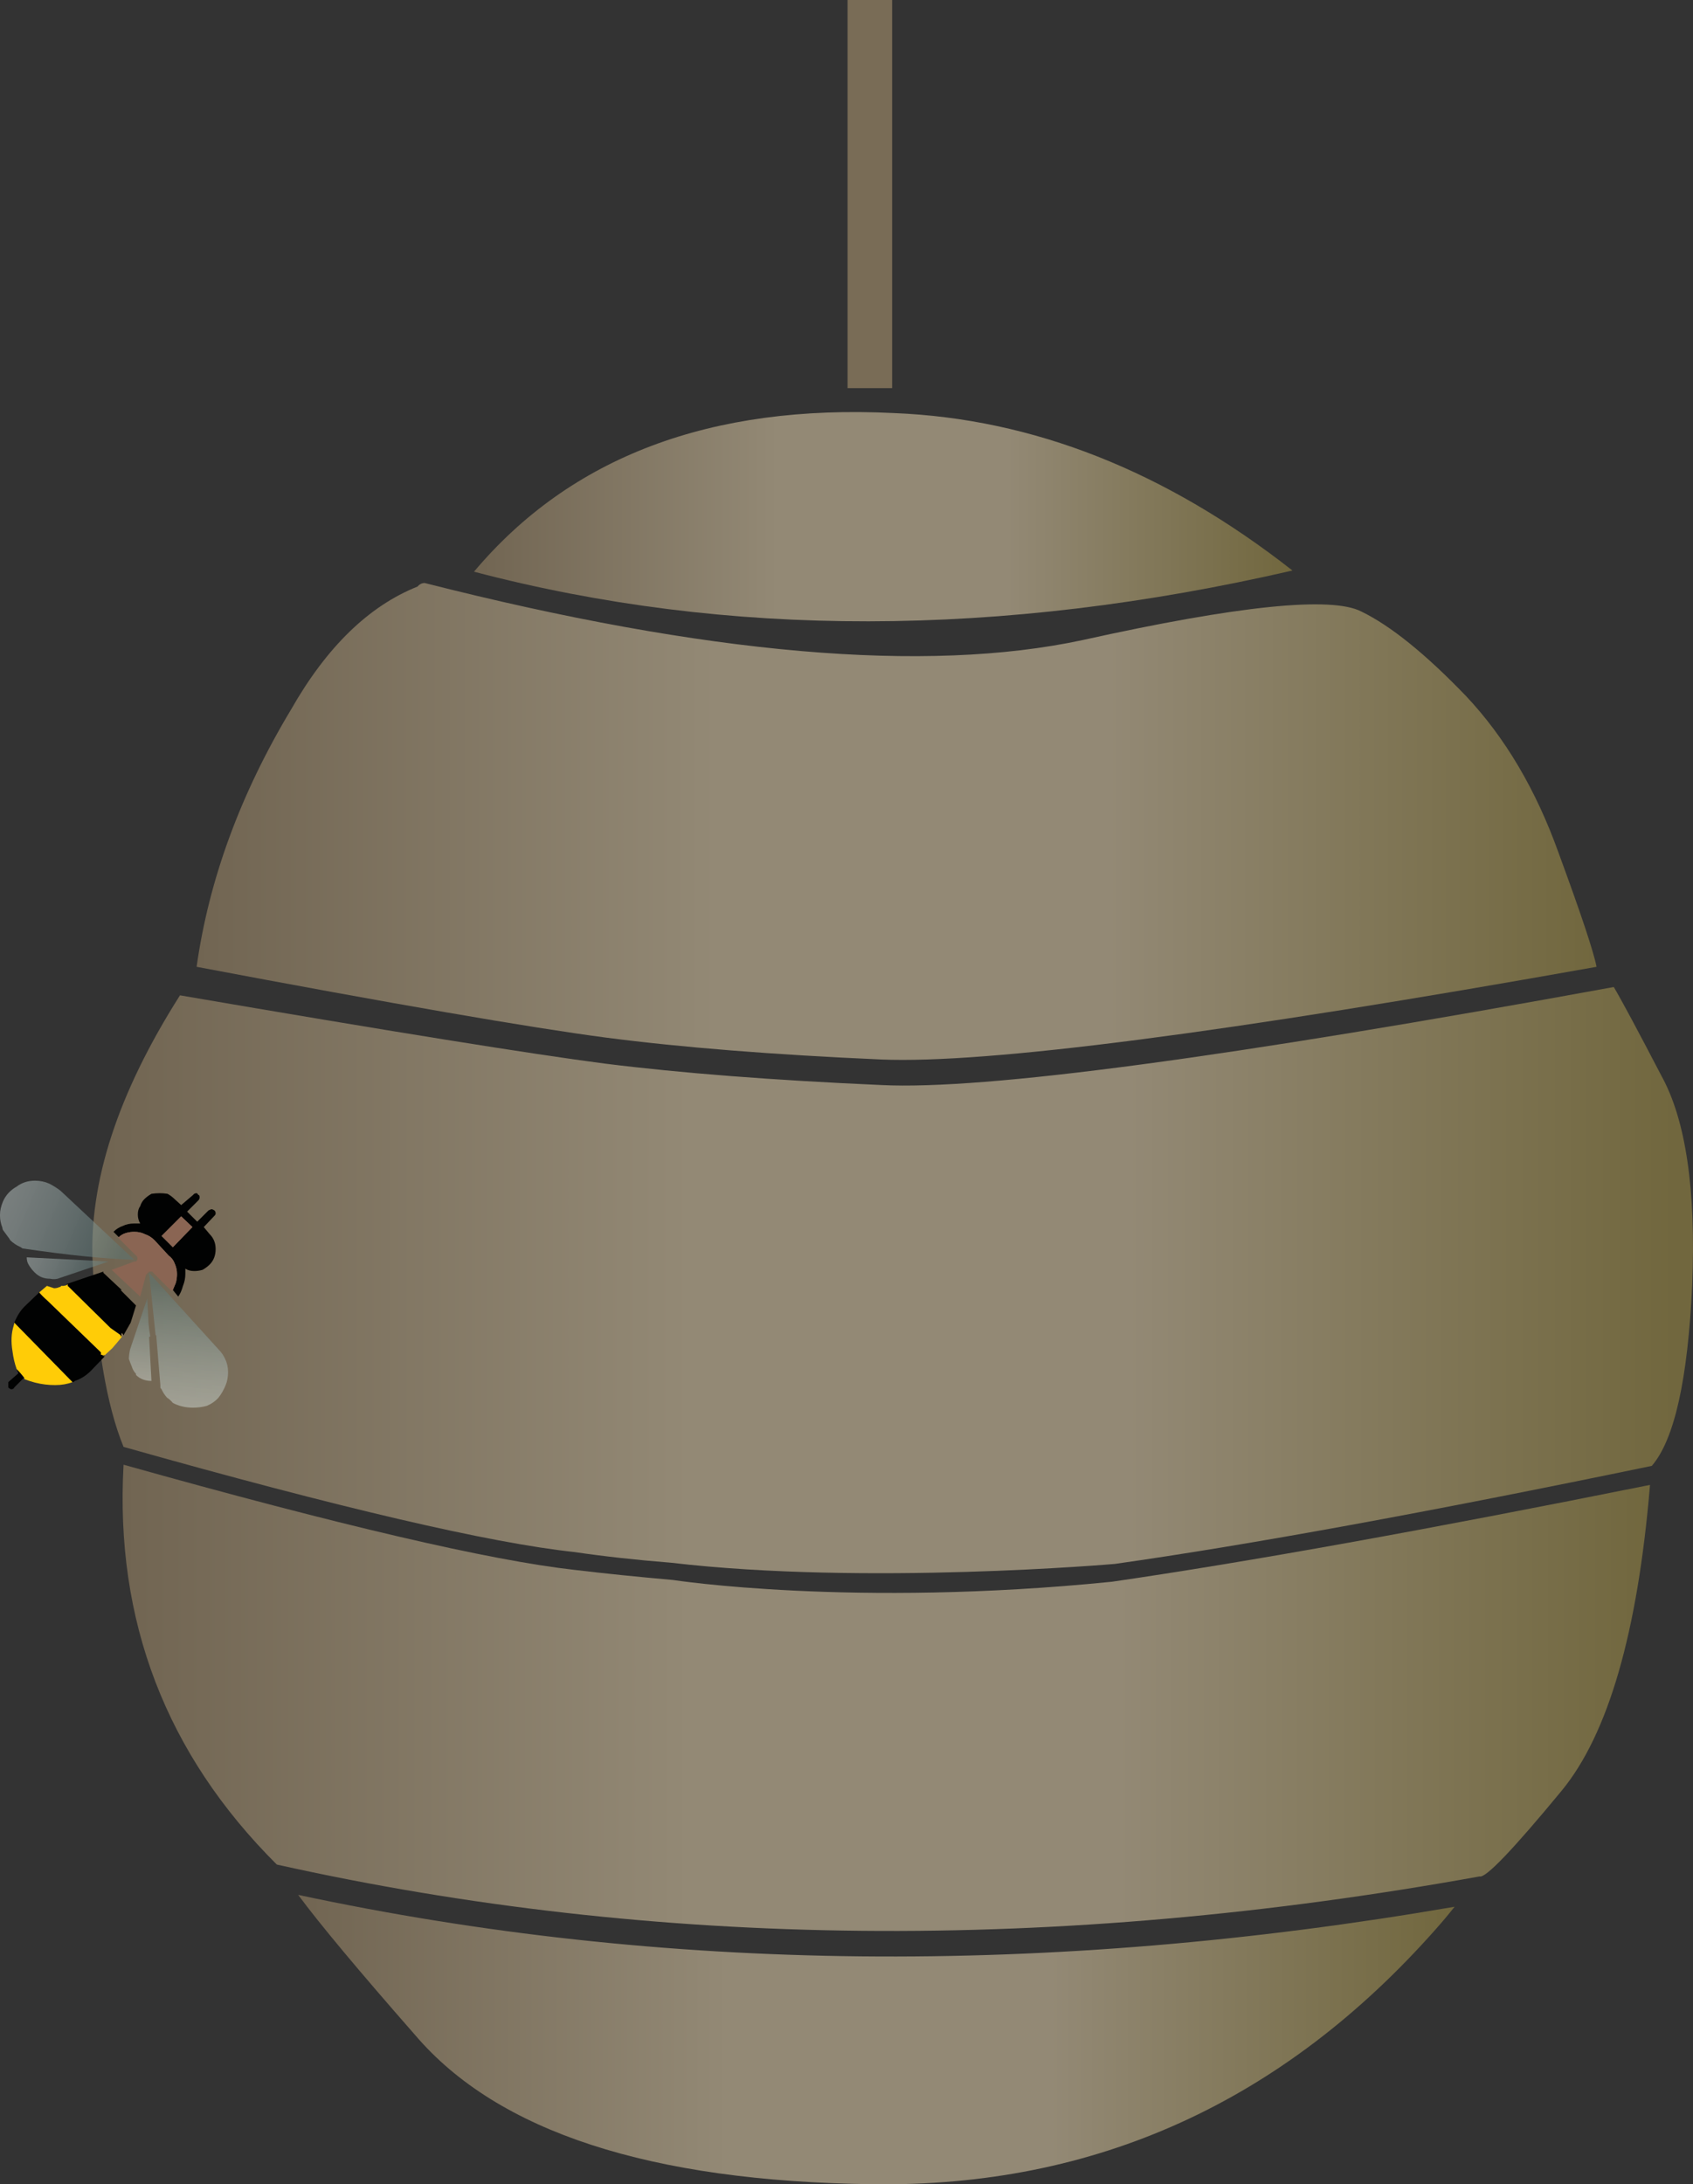 <?xml version="1.0" encoding="utf-8"?>
<!-- Generator: Adobe Illustrator 16.0.4, SVG Export Plug-In . SVG Version: 6.00 Build 0)  -->
<!DOCTYPE svg PUBLIC "-//W3C//DTD SVG 1.1//EN" "http://www.w3.org/Graphics/SVG/1.1/DTD/svg11.dtd">
<svg version="1.1" id="Calque_1" xmlns="http://www.w3.org/2000/svg" xmlns:xlink="http://www.w3.org/1999/xlink" x="0px" y="0px"
	 width="142.52px" height="183.818px" viewBox="0 0 142.52 183.818" enable-background="new 0 0 142.52 183.818"
	 xml:space="preserve">
<rect x="0" y="0" width="142.52" height="183.818" fill="#333333" stroke="none"/>
<g>
	<g>
		<rect x="71.351" fill-rule="evenodd" clip-rule="evenodd" fill="#796C56" width="3.75" height="32.662"/>
		<linearGradient id="SVGID_1_" gradientUnits="userSpaceOnUse" x1="8.963" y1="107.728" x2="141.038" y2="107.728">
			<stop  offset="0" style="stop-color:#716552"/>
			<stop  offset="0.372" style="stop-color:#938975"/>
			<stop  offset="0.651" style="stop-color:#938975"/>
			<stop  offset="1" style="stop-color:#71673E"/>
		</linearGradient>
		<path fill-rule="evenodd" clip-rule="evenodd" fill="url(#SVGID_1_)" d="M56.5,131.512c-2.933-0.233-5.649-0.534-8.149-0.9
			c-7.134-0.767-19.783-3.716-37.95-8.85c-1.434-3.5-2.3-8.65-2.6-15.45c-0.334-6.8,2.116-14.316,7.35-22.55
			c17.7,3.033,29.633,4.95,35.8,5.75c6.4,0.8,14.15,1.399,23.25,1.8c8.667,0.434,29.217-2.316,61.65-8.25
			c0.633,1.066,1.967,3.55,4,7.45c2.066,3.733,2.933,9.616,2.6,17.649c-0.366,7.934-1.5,13-3.399,15.2
			c-18.834,3.9-33.9,6.65-45.2,8.25C93.851,131.611,72.9,133.437,56.5,131.512z"/>
		<linearGradient id="SVGID_2_" gradientUnits="userSpaceOnUse" x1="16.551" y1="69.128" x2="134.4" y2="69.128">
			<stop  offset="0" style="stop-color:#716552"/>
			<stop  offset="0.372" style="stop-color:#938975"/>
			<stop  offset="0.651" style="stop-color:#938975"/>
			<stop  offset="1" style="stop-color:#71673E"/>
		</linearGradient>
		<path fill-rule="evenodd" clip-rule="evenodd" fill="url(#SVGID_2_)" d="M123.4,58.562c3.3,3.5,5.9,7.9,7.8,13.2
			c1.9,5.167,2.967,8.366,3.2,9.6c-31.233,5.567-51.3,8.167-60.2,7.8c-9.1-0.399-16.85-1.016-23.25-1.85
			c-6.333-0.834-17.8-2.816-34.399-5.95c1.033-7.333,3.683-14.55,7.949-21.65c3-5.267,6.551-8.717,10.65-10.35
			c0.167-0.2,0.367-0.3,0.6-0.3c23.733,6.033,42.2,7.633,55.4,4.8c13.1-2.9,20.917-3.7,23.45-2.4
			C117.067,52.662,120,55.028,123.4,58.562z"/>
		<linearGradient id="SVGID_3_" gradientUnits="userSpaceOnUse" x1="39.9" y1="43.482" x2="108.801" y2="43.482">
			<stop  offset="0" style="stop-color:#716552"/>
			<stop  offset="0.372" style="stop-color:#938975"/>
			<stop  offset="0.651" style="stop-color:#938975"/>
			<stop  offset="1" style="stop-color:#71673E"/>
		</linearGradient>
		<path fill-rule="evenodd" clip-rule="evenodd" fill="url(#SVGID_3_)" d="M108.801,48.012c-24.601,5.667-47.567,5.7-68.9,0.1
			c8.133-9.667,19.917-14.117,35.35-13.35C86.95,35.228,98.134,39.645,108.801,48.012z"/>
		<linearGradient id="SVGID_4_" gradientUnits="userSpaceOnUse" x1="10.32" y1="142.88" x2="138.9" y2="142.88">
			<stop  offset="0" style="stop-color:#716552"/>
			<stop  offset="0.372" style="stop-color:#938975"/>
			<stop  offset="0.651" style="stop-color:#938975"/>
			<stop  offset="1" style="stop-color:#71673E"/>
		</linearGradient>
		<path fill-rule="evenodd" clip-rule="evenodd" fill="url(#SVGID_4_)" d="M93.601,133.111c11.467-1.667,26.566-4.384,45.3-8.149
			c-1.033,12.399-3.517,20.982-7.45,25.75c-4.1,4.967-6.399,7.366-6.899,7.199c-35.634,6.434-69.384,6.101-101.25-1
			c-9.334-9.3-13.634-20.516-12.9-33.649c18.167,5.1,30.816,8.05,37.95,8.85c2.5,0.3,5.267,0.583,8.3,0.851
			C56.65,132.962,71.775,135.312,93.601,133.111z"/>
		<linearGradient id="SVGID_5_" gradientUnits="userSpaceOnUse" x1="58.551" y1="128.236" x2="91.7" y2="128.236">
			<stop  offset="0" style="stop-color:#71673E"/>
			<stop  offset="1" style="stop-color:#4D441D"/>
		</linearGradient>
		<path display="none" fill-rule="evenodd" clip-rule="evenodd" fill="url(#SVGID_5_)" d="M91.7,128.212c0,0.833,0,1.633,0,2.399
			c-0.866,5.034-2.517,9.034-4.95,12c-3.166,3.967-7.05,5.95-11.649,5.95c-4.567,0-8.467-1.983-11.7-5.95
			c-2.233-2.8-3.7-6.017-4.4-9.649c0-0.268,0-0.484,0-0.65c-0.3-1.834-0.449-3.2-0.449-4.1c0-5.667,1.616-10.484,4.85-14.45
			c3.233-3.9,7.133-5.851,11.7-5.851c4.6,0,8.483,1.95,11.649,5.851C90.051,117.728,91.7,122.545,91.7,128.212z"/>
		<linearGradient id="SVGID_6_" gradientUnits="userSpaceOnUse" x1="25.101" y1="171.64" x2="122.45" y2="171.64">
			<stop  offset="0" style="stop-color:#716552"/>
			<stop  offset="0.372" style="stop-color:#938975"/>
			<stop  offset="0.651" style="stop-color:#938975"/>
			<stop  offset="1" style="stop-color:#71673E"/>
		</linearGradient>
		<path fill-rule="evenodd" clip-rule="evenodd" fill="url(#SVGID_6_)" d="M120.9,162.312c-12.9,14.6-28.717,21.767-47.45,21.5
			c-18.733-0.233-31.566-4.416-38.5-12.55c-4.767-5.434-8.05-9.366-9.85-11.8c30.667,6.566,63.116,6.899,97.35,1
			C121.95,161.095,121.434,161.712,120.9,162.312z"/>
	</g>
</g>
<g>
	<g>
		<path fill-rule="evenodd" clip-rule="evenodd" fill="#010202" d="M16.2,103.262l-0.95-0.9l-1.649,1.65l0.95,0.95L16.2,103.262z
			 M14.551,108.562c0.1-0.233,0.183-0.434,0.25-0.6c0.066-0.234,0.1-0.484,0.1-0.75c0-0.301-0.066-0.601-0.2-0.9
			c-0.1-0.267-0.267-0.483-0.5-0.65l-1.2-1.3c-0.232-0.233-0.5-0.399-0.8-0.5c-0.267-0.134-0.566-0.2-0.899-0.2
			c-0.233,0-0.467,0.033-0.7,0.101c-0.233,0.066-0.434,0.183-0.601,0.35l-0.449-0.45c0.232-0.232,0.5-0.399,0.8-0.5
			c0.267-0.133,0.583-0.199,0.95-0.199c0.166,0,0.333,0,0.5,0c-0.134-0.234-0.2-0.484-0.2-0.75c0-0.301,0.066-0.533,0.2-0.7
			c0.066-0.233,0.183-0.434,0.35-0.601c0.167-0.166,0.367-0.316,0.6-0.449c0.233-0.033,0.467-0.051,0.7-0.051
			c0.2,0,0.417,0.018,0.65,0.051c0.233,0.133,0.433,0.283,0.6,0.449l0.55,0.5l1-0.85c0.067-0.1,0.167-0.15,0.301-0.15
			c0.033,0,0.083,0.051,0.149,0.15c0.067,0,0.101,0.066,0.101,0.2c0,0.1-0.033,0.183-0.101,0.25l-0.95,0.95l0.851,0.85l0.95-0.95
			c0.133-0.066,0.217-0.1,0.25-0.1c0.066,0,0.149,0.033,0.25,0.1c0.066,0.067,0.1,0.15,0.1,0.25c0,0.067-0.033,0.134-0.1,0.2
			l-0.9,0.95l0.5,0.6c0.333,0.333,0.5,0.75,0.5,1.25c0,0.534-0.167,0.967-0.5,1.3c-0.167,0.167-0.367,0.316-0.6,0.45
			c-0.233,0.067-0.467,0.101-0.7,0.101c-0.3,0-0.55-0.066-0.75-0.2c0,0.167,0,0.316,0,0.45c0,0.333-0.067,0.666-0.2,1
			c-0.1,0.366-0.233,0.666-0.4,0.899L14.551,108.562z M8.801,114.161l-1.15,1.2c-0.4,0.4-0.85,0.684-1.35,0.851
			c-0.067,0.066-0.134,0.1-0.2,0.1l-4.9-5c0.233-0.566,0.517-1.017,0.851-1.35l1.25-1.2c0.199,0.233,0.416,0.45,0.649,0.649
			l4.55,4.4v0.2h0.101L8.801,114.161z M10.351,112.361l-0.101-0.2v0.2l-0.1,0.15v-0.15l-0.85-0.6l-3.601-3.55
			c0-0.033,0-0.084,0-0.15l-0.1,0.1v-0.1l3.1-1.05v0.1l1.55,1.45h-0.1l1.3,1.3l-0.45,1.45l-0.6,1.05H10.351z M1.4,115.212
			c0.233,0.232,0.45,0.482,0.65,0.75H2l-0.8,0.8c-0.033,0.1-0.116,0.149-0.25,0.149c-0.066,0-0.149-0.05-0.25-0.149
			c0-0.067,0-0.134,0-0.2c0-0.1,0-0.184,0-0.25l0.851-0.75C1.483,115.429,1.434,115.312,1.4,115.212z"/>
		<path fill-rule="evenodd" clip-rule="evenodd" fill="#8A6553" d="M14.551,108.562c-0.067,0-0.101,0.033-0.101,0.1l-1.55-1.55
			c-0.033-0.066-0.083-0.1-0.15-0.1c-0.066,0-0.133,0-0.199,0c-0.033,0-0.051,0.033-0.051,0.1h-0.1v0.101
			c-0.066,0-0.1,0.016-0.1,0.05l-0.5,1.85l-2.4-2.25l1.9-0.7c0.033,0,0.083,0,0.149,0c0.067-0.066,0.101-0.116,0.101-0.149
			c0.033-0.067,0.033-0.134,0-0.2c0-0.066-0.033-0.117-0.101-0.15l-1.55-1.55H10c0.167-0.167,0.367-0.283,0.601-0.35
			c0.233-0.067,0.467-0.101,0.7-0.101c0.333,0,0.633,0.066,0.899,0.2c0.3,0.101,0.567,0.267,0.8,0.5l1.2,1.3
			c0.233,0.167,0.4,0.384,0.5,0.65c0.134,0.3,0.2,0.6,0.2,0.9c0,0.266-0.033,0.516-0.1,0.75
			C14.733,108.128,14.65,108.328,14.551,108.562z M16.2,103.262l-1.649,1.7l-0.95-0.95l1.649-1.65L16.2,103.262z"/>
		<linearGradient id="SVGID_7_" gradientUnits="userSpaceOnUse" x1="10.256" y1="105.445" x2="0.051" y2="101.057">
			<stop  offset="0" style="stop-color:#587675;stop-opacity:0.502"/>
			<stop  offset="1" style="stop-color:#E5F3F1;stop-opacity:0.4"/>
		</linearGradient>
		<path fill-rule="evenodd" clip-rule="evenodd" fill="url(#SVGID_7_)" d="M4.15,99.611c0.333,0.167,0.65,0.366,0.95,0.601l6.2,5.8
			c-2.434-0.067-5.567-0.384-9.4-0.95l-0.15-0.1c-0.366-0.167-0.666-0.367-0.899-0.601l-0.05-0.1c-0.2-0.267-0.384-0.517-0.551-0.75
			c-0.033-0.067-0.05-0.134-0.05-0.2c-0.133-0.334-0.2-0.666-0.2-1v-0.1c0-0.334,0.084-0.7,0.25-1.101
			c0.233-0.533,0.617-0.95,1.15-1.25c0.434-0.333,0.95-0.5,1.55-0.5C3.384,99.361,3.783,99.444,4.15,99.611z"/>
		<path fill-rule="evenodd" clip-rule="evenodd" fill="#FFCC07" d="M8.801,114.062l-0.101-0.05l0.101,0.149l-0.2-0.149H8.5v-0.2
			l-4.55-4.4c-0.233-0.199-0.45-0.416-0.649-0.649l0.649-0.55l0.601,0.199c0.166,0,0.316-0.033,0.449-0.1
			c0.067,0,0.117-0.033,0.15-0.1c0.066,0,0.133,0,0.2,0l0.25-0.051l0.1-0.1c0,0.066,0,0.117,0,0.15l3.601,3.55l0.85,0.6v0.15
			l0.1-0.15v0.15c-0.3,0.366-0.566,0.683-0.8,0.95L8.801,114.062z M2.051,115.962c-0.2-0.268-0.417-0.518-0.65-0.75
			c-0.167-0.467-0.283-0.967-0.35-1.5c-0.134-0.801-0.101-1.518,0.1-2.15c0.033-0.1,0.05-0.184,0.05-0.25l4.9,5
			c-0.434,0.166-0.917,0.25-1.45,0.25c-0.3,0-0.583-0.017-0.85-0.05c-0.567-0.067-1.15-0.217-1.75-0.45V115.962z"/>
		<linearGradient id="SVGID_8_" gradientUnits="userSpaceOnUse" x1="8.706" y1="107.84" x2="2.425" y2="105.153">
			<stop  offset="0" style="stop-color:#587675;stop-opacity:0.502"/>
			<stop  offset="1" style="stop-color:#E5F3F1;stop-opacity:0.4"/>
		</linearGradient>
		<path fill-rule="evenodd" clip-rule="evenodd" fill="url(#SVGID_8_)" d="M2.95,107.111l-0.1-0.1
			c-0.167-0.167-0.317-0.366-0.45-0.601c-0.1-0.166-0.15-0.366-0.15-0.6l6.9,0.35l-4.15,1.4c-0.232,0.1-0.5,0.117-0.8,0.05
			C3.7,107.611,3.283,107.444,2.95,107.111z"/>
		<linearGradient id="SVGID_9_" gradientUnits="userSpaceOnUse" x1="12.428" y1="108.949" x2="11.713" y2="116.098">
			<stop  offset="0" style="stop-color:#587675;stop-opacity:0.502"/>
			<stop  offset="1" style="stop-color:#E5F3F1;stop-opacity:0.4"/>
		</linearGradient>
		<path fill-rule="evenodd" clip-rule="evenodd" fill="url(#SVGID_9_)" d="M12.551,112.512l0.199,3.7c-0.533,0-0.967-0.167-1.3-0.5
			v-0.101c-0.167-0.167-0.283-0.366-0.35-0.6c-0.101-0.233-0.184-0.45-0.25-0.65c0-0.233,0.033-0.5,0.1-0.8l1.45-4.3l0.1,2.05
			c0.033,0.4,0.084,0.783,0.15,1.15L12.551,112.512z"/>
		<polygon fill-rule="evenodd" clip-rule="evenodd" fill="#EAC080" points="10.25,112.361 10.25,112.161 10.351,112.361 		"/>
		<polygon fill-rule="evenodd" clip-rule="evenodd" fill="#1E1E1C" points="8.801,114.161 8.7,114.012 8.801,114.062 		"/>
		<linearGradient id="SVGID_10_" gradientUnits="userSpaceOnUse" x1="16.161" y1="108.355" x2="15.209" y2="118.429">
			<stop  offset="0" style="stop-color:#587675;stop-opacity:0.502"/>
			<stop  offset="1" style="stop-color:#E5F3F1;stop-opacity:0.4"/>
		</linearGradient>
		<path fill-rule="evenodd" clip-rule="evenodd" fill="url(#SVGID_10_)" d="M18.95,114.361c0.167,0.333,0.25,0.7,0.25,1.101
			c0,0.399-0.066,0.766-0.2,1.1c-0.166,0.4-0.366,0.75-0.6,1.05c-0.267,0.3-0.6,0.534-1,0.7c-0.367,0.1-0.75,0.15-1.15,0.15
			c-0.633,0-1.199-0.134-1.699-0.4c-0.167-0.2-0.334-0.35-0.5-0.45c-0.2-0.233-0.351-0.466-0.45-0.7
			c-0.067-0.066-0.101-0.116-0.101-0.149v-0.2l-0.35-4.2h-0.05l-0.55-5.25l5.85,6.45C18.634,113.795,18.817,114.062,18.95,114.361z"
			/>
	</g>
</g>
</svg>
